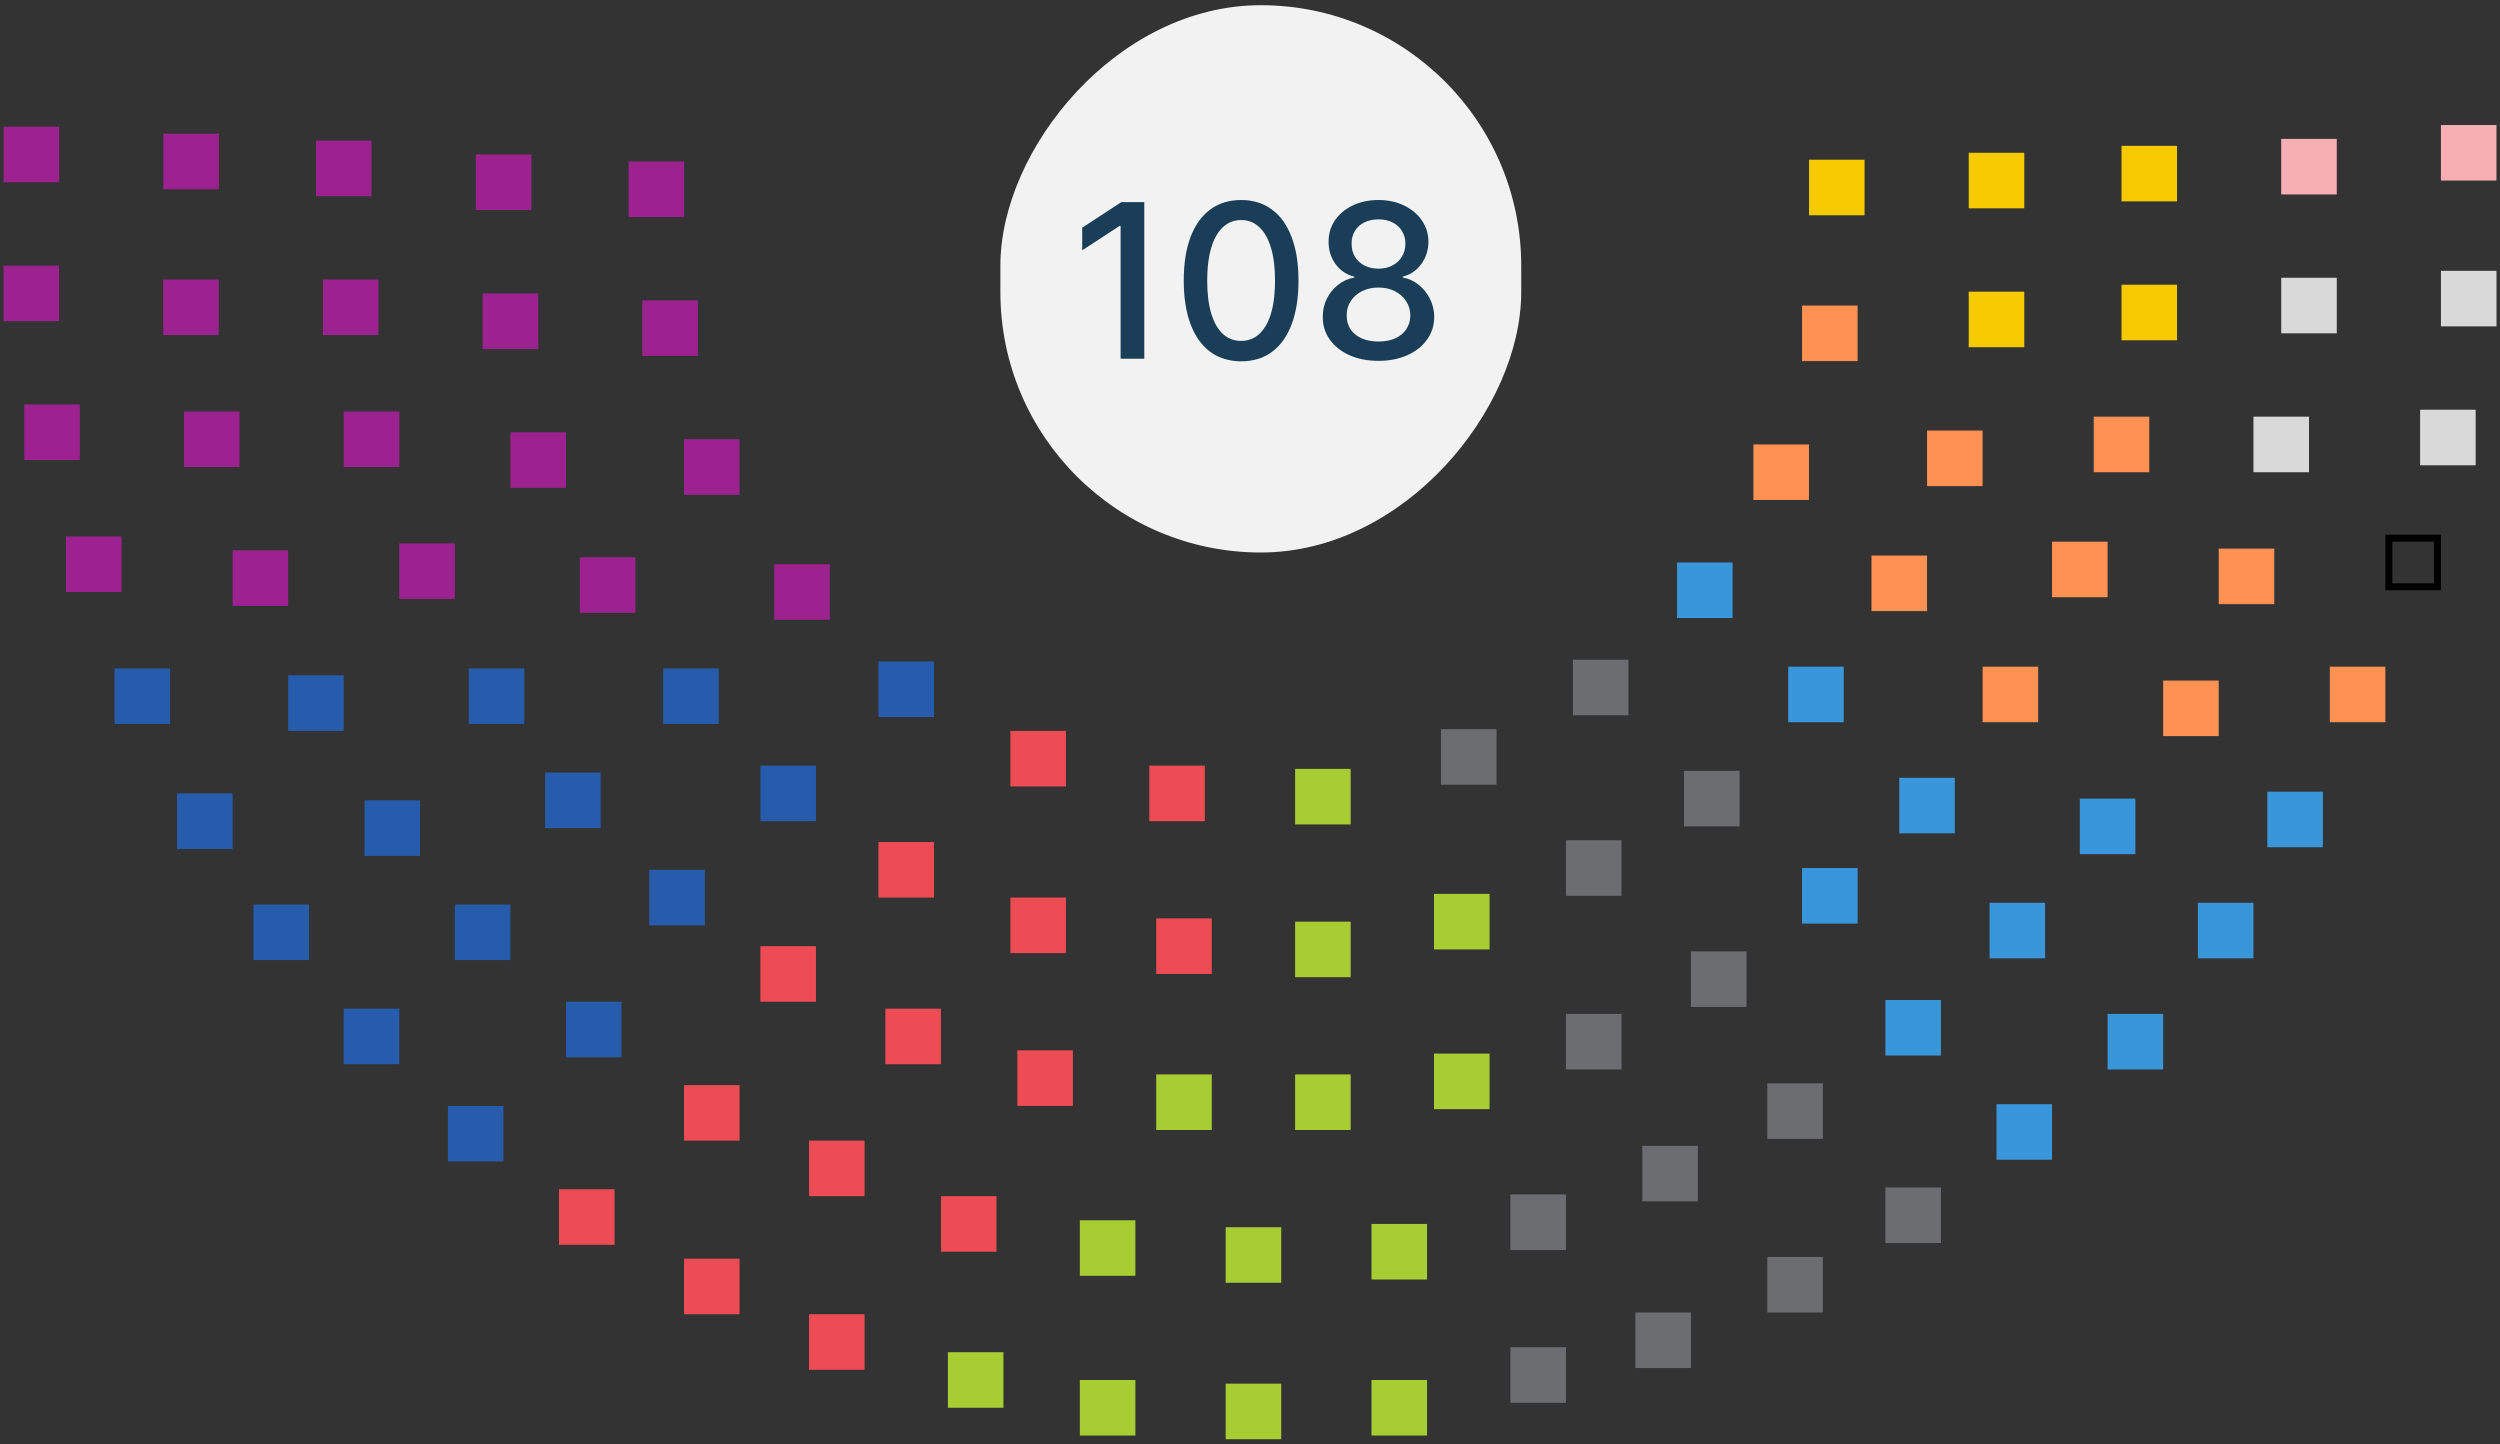 <svg width="360" height="208" viewBox="0 0 360 208" fill="none" xmlns="http://www.w3.org/2000/svg">
<rect x="0" y="0" width="360" height="208" fill="#333333" stroke="none"/>
<rect x="260.496" y="23" width="8" height="8" fill="#F7C900"/>
<rect x="283.496" y="42" width="8" height="8" fill="#F7C900"/>
<rect x="283.496" y="22" width="8" height="8" fill="#F7C900"/>
<rect x="305.496" y="41" width="8" height="8" fill="#F7C900"/>
<rect x="305.496" y="21" width="8" height="8" fill="#F7C900"/>
<rect x="328.494" y="20" width="8" height="8" fill="#F8AFB4"/>
<rect x="126.496" y="95.25" width="8" height="8" fill="#265CAB"/>
<rect x="95.496" y="96.25" width="8" height="8" fill="#265CAB"/>
<rect x="109.496" y="110.25" width="8" height="8" fill="#265CAB"/>
<rect x="78.496" y="111.25" width="8" height="8" fill="#265CAB"/>
<rect x="67.496" y="96.25" width="8" height="8" fill="#265CAB"/>
<rect x="93.496" y="125.25" width="8" height="8" fill="#265CAB"/>
<rect x="65.496" y="130.25" width="8" height="8" fill="#265CAB"/>
<rect x="52.496" y="115.25" width="8" height="8" fill="#265CAB"/>
<rect x="41.496" y="97.25" width="8" height="8" fill="#265CAB"/>
<rect x="81.496" y="144.25" width="8" height="8" fill="#265CAB"/>
<rect x="16.496" y="96.25" width="8" height="8" fill="#265CAB"/>
<rect x="25.496" y="114.25" width="8" height="8" fill="#265CAB"/>
<rect x="64.496" y="159.25" width="8" height="8" fill="#265CAB"/>
<rect x="49.496" y="145.25" width="8" height="8" fill="#265CAB"/>
<rect x="36.496" y="130.25" width="8" height="8" fill="#265CAB"/>
<rect x="90.522" y="23.25" width="8" height="8" fill="#9C238F"/>
<rect x="92.496" y="43.25" width="8" height="8" fill="#9C238F"/>
<rect x="98.496" y="63.25" width="8" height="8" fill="#9C238F"/>
<rect x="111.496" y="81.25" width="8" height="8" fill="#9C238F"/>
<rect x="83.496" y="80.25" width="8" height="8" fill="#9C238F"/>
<rect x="73.496" y="62.25" width="8" height="8" fill="#9C238F"/>
<rect x="69.504" y="42.25" width="8" height="8" fill="#9C238F"/>
<rect x="68.522" y="22.25" width="8" height="8" fill="#9C238F"/>
<rect x="49.504" y="59.25" width="8" height="8" fill="#9C238F"/>
<rect x="57.496" y="78.25" width="8" height="8" fill="#9C238F"/>
<rect x="46.496" y="40.25" width="8" height="8" fill="#9C238F"/>
<rect x="45.504" y="20.25" width="8" height="8" fill="#9C238F"/>
<rect x="26.496" y="59.25" width="8" height="8" fill="#9C238F"/>
<rect x="33.496" y="79.25" width="8" height="8" fill="#9C238F"/>
<rect x="23.521" y="19.25" width="8" height="8" fill="#9C238F"/>
<rect x="9.496" y="77.25" width="8" height="8" fill="#9C238F"/>
<rect x="3.496" y="58.25" width="8" height="8" fill="#9C238F"/>
<rect x="0.504" y="38.25" width="8" height="8" fill="#9C238F"/>
<rect x="0.521" y="18.25" width="8" height="8" fill="#9C238F"/>
<rect x="23.504" y="40.25" width="8" height="8" fill="#9C238F"/>
<rect x="145.496" y="105.25" width="8" height="8" fill="#EE4C55"/>
<rect x="165.496" y="110.25" width="8" height="8" fill="#EE4C55"/>
<rect x="126.496" y="121.25" width="8" height="8" fill="#EE4C55"/>
<rect x="145.496" y="129.25" width="8" height="8" fill="#EE4C55"/>
<rect x="166.496" y="132.25" width="8" height="8" fill="#EE4C55"/>
<rect x="109.496" y="136.25" width="8" height="8" fill="#EE4C55"/>
<rect x="127.496" y="145.25" width="8" height="8" fill="#EE4C55"/>
<rect x="146.496" y="151.25" width="8" height="8" fill="#EE4C55"/>
<rect x="98.496" y="156.25" width="8" height="8" fill="#EE4C55"/>
<rect x="116.496" y="164.25" width="8" height="8" fill="#EE4C55"/>
<rect x="135.496" y="172.25" width="8" height="8" fill="#EE4C55"/>
<rect x="80.496" y="171.25" width="8" height="8" fill="#EE4C55"/>
<rect x="98.496" y="181.25" width="8" height="8" fill="#EE4C55"/>
<rect x="116.496" y="189.25" width="8" height="8" fill="#EE4C55"/>
<rect x="186.496" y="110.718" width="8" height="8" fill="#A8CD33"/>
<rect x="186.496" y="132.718" width="8" height="8" fill="#A8CD33"/>
<rect x="206.496" y="128.718" width="8" height="8" fill="#A8CD33"/>
<rect x="166.496" y="154.718" width="8" height="8" fill="#A8CD33"/>
<rect x="186.496" y="154.718" width="8" height="8" fill="#A8CD33"/>
<rect x="206.496" y="151.718" width="8" height="8" fill="#A8CD33"/>
<rect x="155.496" y="175.718" width="8" height="8" fill="#A8CD33"/>
<rect x="176.496" y="176.718" width="8" height="8" fill="#A8CD33"/>
<rect x="197.496" y="176.25" width="8" height="8" fill="#A8CD33"/>
<rect x="136.496" y="194.718" width="8" height="8" fill="#A8CD33"/>
<rect x="155.496" y="198.718" width="8" height="8" fill="#A8CD33"/>
<rect x="176.496" y="199.25" width="8" height="8" fill="#A8CD33"/>
<rect x="197.496" y="198.718" width="8" height="8" fill="#A8CD33"/>
<rect x="207.496" y="105" width="8" height="8" fill="#6C6D70"/>
<rect x="226.496" y="95" width="8" height="8" fill="#6C6D70"/>
<rect x="242.496" y="111" width="8" height="8" fill="#6C6D70"/>
<rect x="225.496" y="121" width="8" height="8" fill="#6C6D70"/>
<rect x="243.496" y="137" width="8" height="8" fill="#6C6D70"/>
<rect x="225.496" y="146" width="8" height="8" fill="#6C6D70"/>
<rect x="236.496" y="165" width="8" height="8" fill="#6C6D70"/>
<rect x="217.496" y="172" width="8" height="8" fill="#6C6D70"/>
<rect x="254.496" y="156" width="8" height="8" fill="#6C6D70"/>
<rect x="235.496" y="189" width="8" height="8" fill="#6C6D70"/>
<rect x="217.496" y="194" width="8" height="8" fill="#6C6D70"/>
<rect x="254.496" y="181" width="8" height="8" fill="#6C6D70"/>
<rect x="271.496" y="171" width="8" height="8" fill="#6C6D70"/>
<rect x="241.496" y="81" width="8" height="8" fill="#3A96DA"/>
<rect x="257.496" y="96" width="8" height="8" fill="#3A96DA"/>
<rect x="259.496" y="125" width="8" height="8" fill="#3A96DA"/>
<rect x="273.496" y="112" width="8" height="8" fill="#3A96DA"/>
<rect x="271.496" y="144" width="8" height="8" fill="#3A96DA"/>
<rect x="286.496" y="130" width="8" height="8" fill="#3A96DA"/>
<rect x="299.496" y="115" width="8" height="8" fill="#3A96DA"/>
<rect x="287.496" y="159" width="8" height="8" fill="#3A96DA"/>
<rect x="303.496" y="146" width="8" height="8" fill="#3A96DA"/>
<rect x="316.496" y="130" width="8" height="8" fill="#3A96DA"/>
<rect x="326.496" y="114" width="8" height="8" fill="#3A96DA"/>
<rect x="252.496" y="64" width="8" height="8" fill="#FF9153"/>
<rect x="259.496" y="44" width="8" height="8" fill="#FF9153"/>
<rect x="269.496" y="80" width="8" height="8" fill="#FF9153"/>
<rect x="277.496" y="62" width="8" height="8" fill="#FF9153"/>
<rect x="285.496" y="96" width="8" height="8" fill="#FF9153"/>
<rect x="295.496" y="78" width="8" height="8" fill="#FF9153"/>
<rect x="301.496" y="60" width="8" height="8" fill="#FF9153"/>
<rect x="311.496" y="98" width="8" height="8" fill="#FF9153"/>
<rect x="319.496" y="79" width="8" height="8" fill="#FF9153"/>
<rect x="335.496" y="96" width="8" height="8" fill="#FF9153"/>
<rect x="344" y="77.5" width="7" height="7" stroke="black"/>
<rect x="324.496" y="60" width="8" height="8" fill="#D9D9D9"/>
<rect x="328.496" y="40" width="8" height="8" fill="#D9D9D9"/>
<rect x="348.496" y="59" width="8" height="8" fill="#D9D9D9"/>
<rect x="351.496" y="39" width="8" height="8" fill="#D9D9D9"/>
<rect x="351.494" y="18" width="8" height="8" fill="#F8AFB4"/>
<rect width="75" height="78.811" rx="37.5" transform="matrix(1 2.61851e-07 2.62687e-07 -1 144.056 79.561)" fill="#F2F2F2"/>
<path d="M164.778 29.11V51.656H161.366V32.523H161.234L155.84 36.046V32.787L161.465 29.11H164.778ZM178.726 52.03C176.987 52.023 175.501 51.564 174.268 50.654C173.035 49.744 172.092 48.419 171.439 46.68C170.785 44.941 170.459 42.845 170.459 40.394C170.459 37.95 170.785 35.862 171.439 34.13C172.099 32.398 173.046 31.077 174.279 30.167C175.519 29.257 177.002 28.802 178.726 28.802C180.451 28.802 181.93 29.261 183.163 30.178C184.396 31.088 185.339 32.409 185.992 34.141C186.652 35.866 186.983 37.95 186.983 40.394C186.983 42.853 186.656 44.952 186.003 46.691C185.35 48.423 184.407 49.748 183.174 50.665C181.941 51.575 180.458 52.03 178.726 52.03ZM178.726 49.091C180.253 49.091 181.445 48.346 182.304 46.856C183.17 45.366 183.603 43.212 183.603 40.394C183.603 38.523 183.405 36.941 183.009 35.649C182.62 34.35 182.058 33.367 181.324 32.699C180.598 32.024 179.732 31.686 178.726 31.686C177.207 31.686 176.014 32.435 175.148 33.932C174.282 35.429 173.846 37.583 173.838 40.394C173.838 42.273 174.033 43.862 174.422 45.161C174.818 46.452 175.38 47.432 176.106 48.1C176.833 48.761 177.706 49.091 178.726 49.091ZM198.506 51.964C196.928 51.964 195.534 51.693 194.323 51.149C193.119 50.606 192.176 49.858 191.493 48.904C190.811 47.95 190.473 46.863 190.481 45.645C190.473 44.691 190.668 43.814 191.064 43.014C191.468 42.207 192.014 41.535 192.704 40.999C193.394 40.456 194.165 40.111 195.016 39.965V39.833C193.893 39.561 192.994 38.959 192.319 38.027C191.644 37.095 191.31 36.024 191.317 34.813C191.31 33.66 191.614 32.633 192.231 31.73C192.855 30.82 193.71 30.105 194.796 29.584C195.882 29.063 197.119 28.802 198.506 28.802C199.878 28.802 201.104 29.066 202.183 29.595C203.269 30.116 204.124 30.831 204.748 31.741C205.371 32.644 205.687 33.668 205.694 34.813C205.687 36.024 205.342 37.095 204.66 38.027C203.977 38.959 203.089 39.561 201.996 39.833V39.965C202.84 40.111 203.599 40.456 204.274 40.999C204.957 41.535 205.5 42.207 205.904 43.014C206.315 43.814 206.524 44.691 206.531 45.645C206.524 46.863 206.179 47.95 205.496 48.904C204.814 49.858 203.867 50.606 202.656 51.149C201.452 51.693 200.069 51.964 198.506 51.964ZM198.506 49.179C199.438 49.179 200.245 49.025 200.928 48.717C201.61 48.401 202.139 47.964 202.513 47.407C202.887 46.841 203.078 46.181 203.085 45.425C203.078 44.64 202.873 43.946 202.469 43.344C202.073 42.742 201.533 42.269 200.851 41.924C200.168 41.579 199.386 41.407 198.506 41.407C197.618 41.407 196.829 41.579 196.139 41.924C195.449 42.269 194.906 42.742 194.51 43.344C194.113 43.946 193.919 44.64 193.926 45.425C193.919 46.181 194.099 46.841 194.466 47.407C194.84 47.964 195.372 48.401 196.062 48.717C196.752 49.025 197.566 49.179 198.506 49.179ZM198.506 38.688C199.254 38.688 199.919 38.537 200.498 38.236C201.078 37.935 201.533 37.517 201.863 36.981C202.201 36.446 202.373 35.818 202.381 35.099C202.373 34.394 202.205 33.778 201.874 33.249C201.552 32.721 201.1 32.314 200.52 32.028C199.941 31.734 199.269 31.587 198.506 31.587C197.728 31.587 197.045 31.734 196.458 32.028C195.878 32.314 195.427 32.721 195.104 33.249C194.781 33.778 194.623 34.394 194.631 35.099C194.623 35.818 194.785 36.446 195.115 36.981C195.445 37.517 195.9 37.935 196.48 38.236C197.067 38.537 197.743 38.688 198.506 38.688Z" fill="#1A3E58"/>
</svg>
